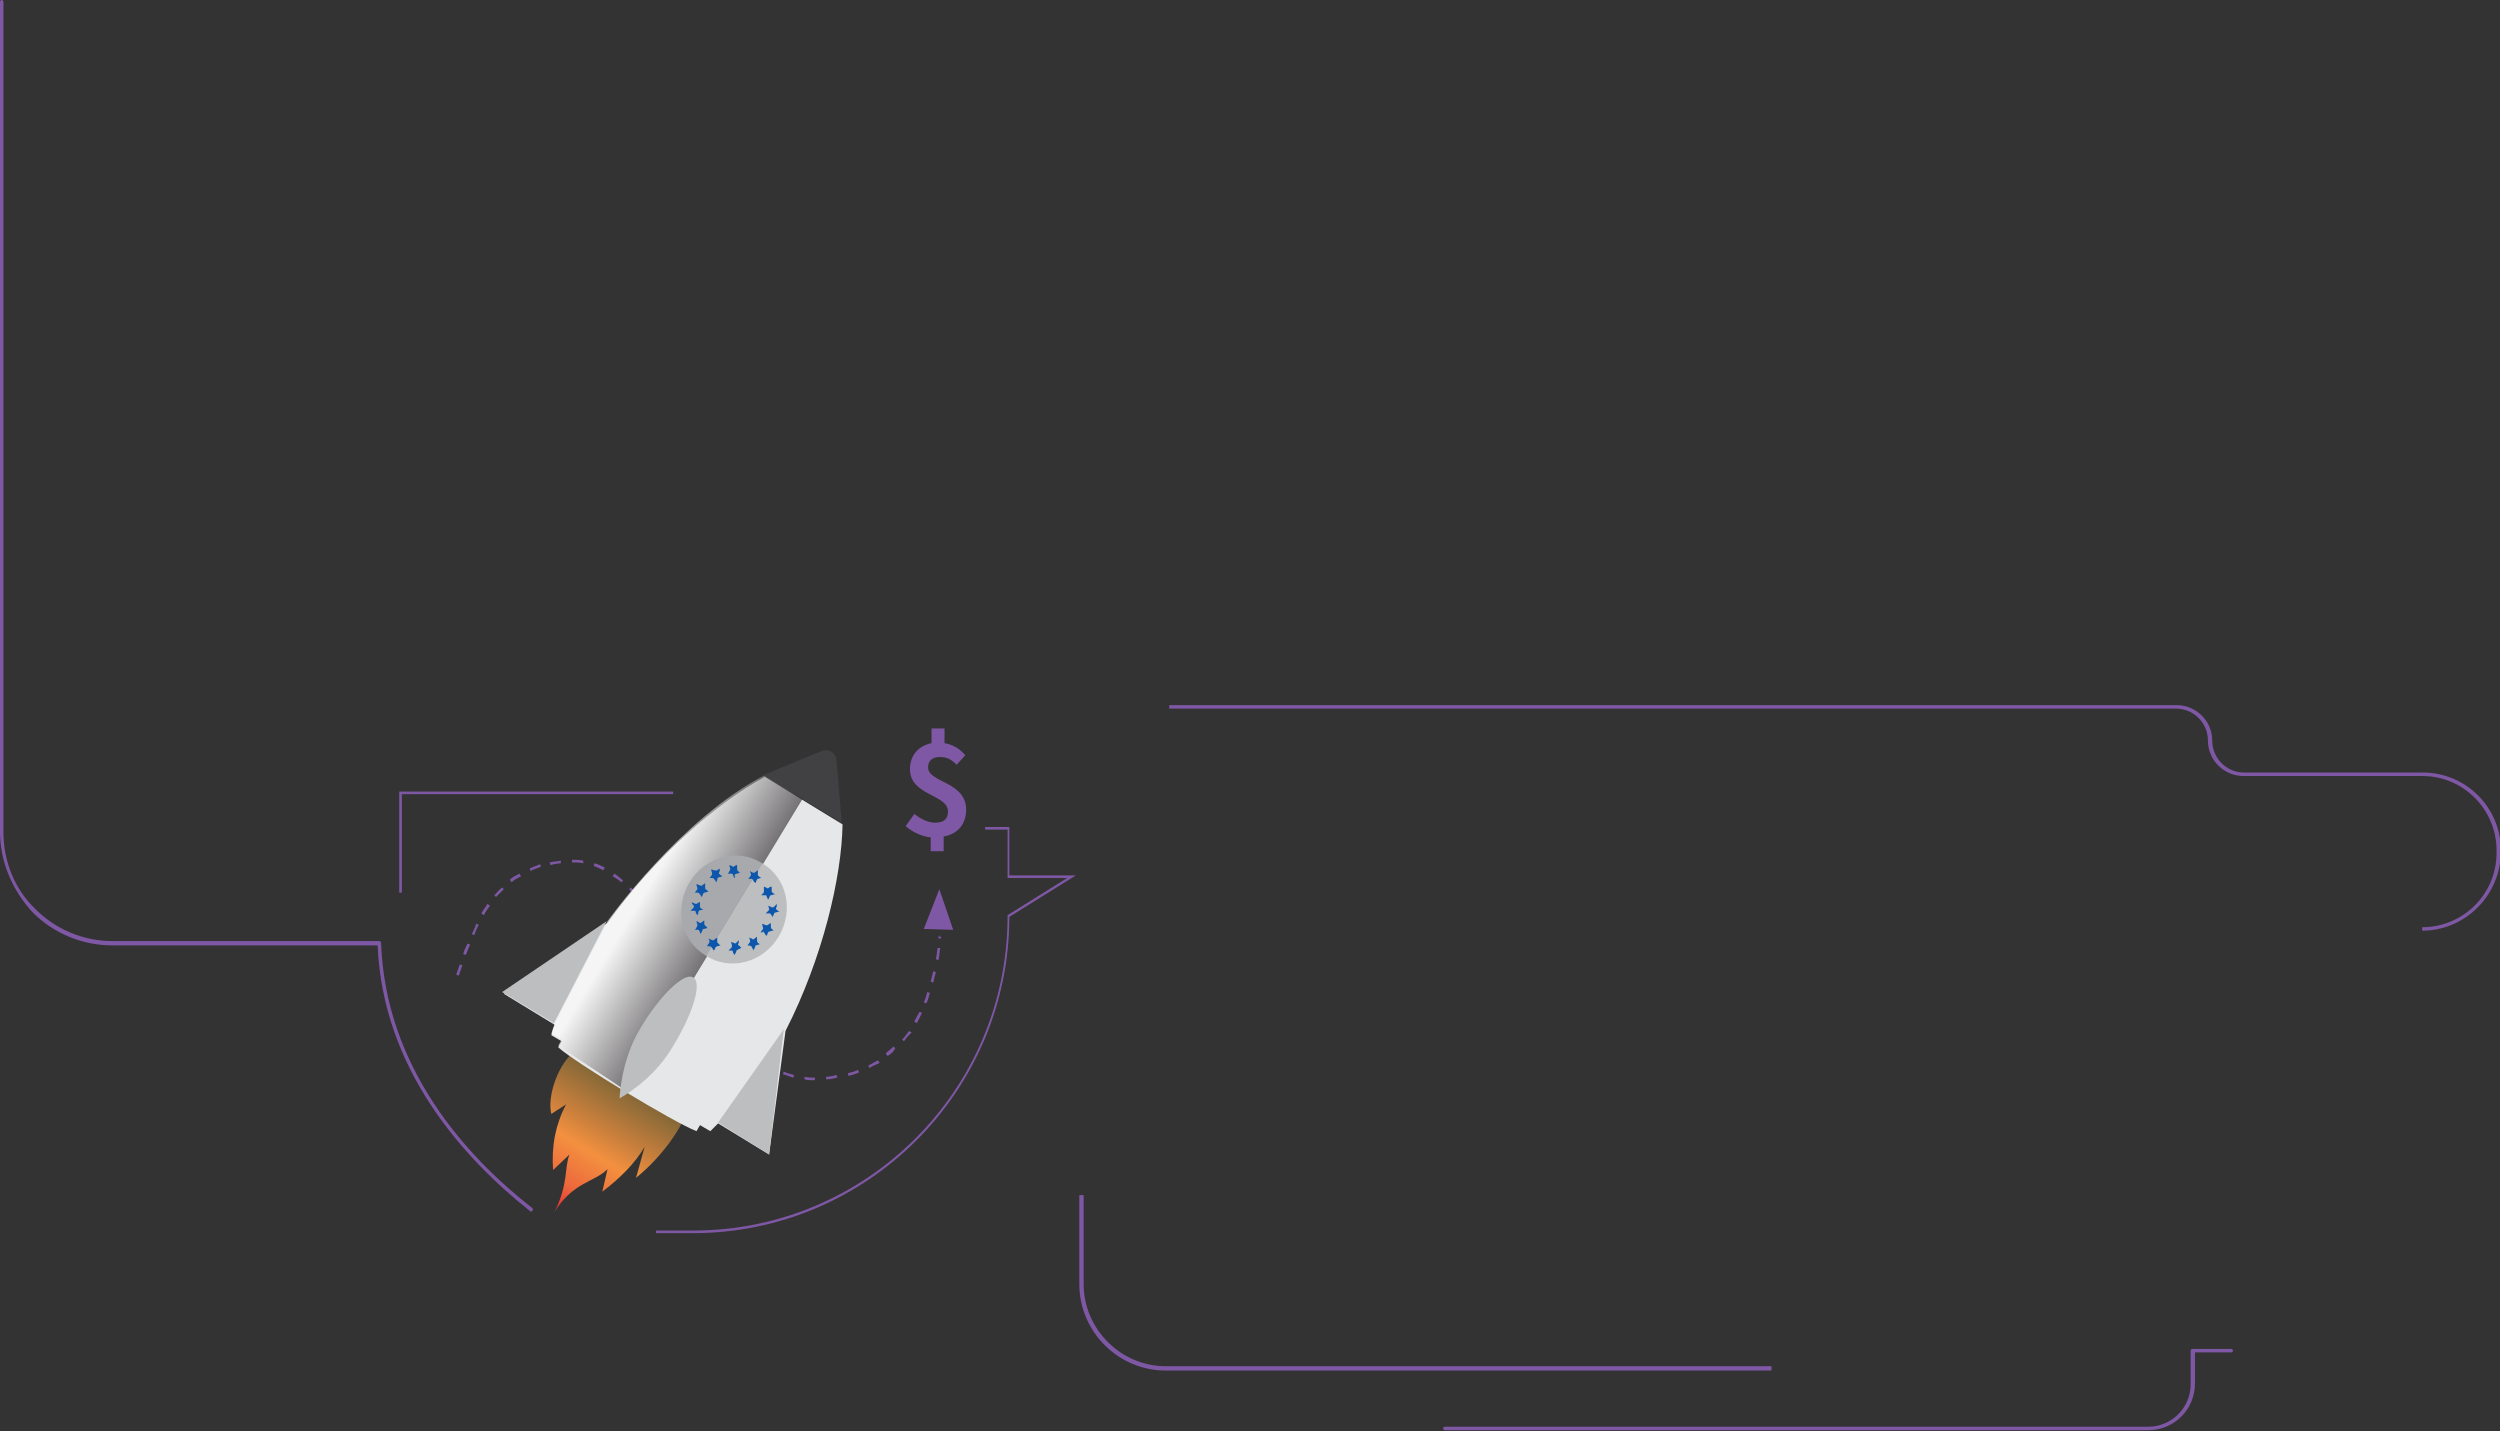 <?xml version="1.0" encoding="utf-8"?>
<!-- Generator: Adobe Illustrator 18.0.0, SVG Export Plug-In . SVG Version: 6.00 Build 0)  -->
<!DOCTYPE svg PUBLIC "-//W3C//DTD SVG 1.1//EN" "http://www.w3.org/Graphics/SVG/1.1/DTD/svg11.dtd">
<svg version="1.1" id="Layer_1" xmlns="http://www.w3.org/2000/svg" xmlns:xlink="http://www.w3.org/1999/xlink" x="0px" y="0px"
	 viewBox="0 0 289.3 165.6" enable-background="new 0 0 289.3 165.6" xml:space="preserve">
<rect x="0" y="0" width="289.3" height="165.6" fill="#333333" stroke="none"/>
<g>
	<path fill="#7F58A5" d="M94.1,125c-0.3,0-0.7,0-1-0.1l0-0.3c0.4,0.1,0.8,0.1,1.2,0.1l0,0.3C94.3,125,94.2,125,94.1,125z
		 M95.6,124.9l0-0.3c0.4,0,0.8-0.1,1.2-0.2l0.1,0.3C96.5,124.8,96.1,124.9,95.6,124.9z M91.8,124.7c-0.4-0.1-0.8-0.3-1.2-0.4
		l0.1-0.3c0.4,0.2,0.8,0.3,1.2,0.4L91.8,124.7z M98.2,124.5l-0.1-0.3c0.4-0.1,0.8-0.2,1.2-0.4l0.1,0.3
		C99,124.3,98.6,124.4,98.2,124.5z M89.5,123.6c-0.4-0.2-0.7-0.5-1.1-0.7l0.2-0.3c0.3,0.3,0.7,0.5,1,0.7L89.5,123.6z M100.6,123.6
		l-0.1-0.3c0.4-0.2,0.7-0.4,1.1-0.6l0.2,0.3C101.3,123.2,100.9,123.4,100.6,123.6z M102.7,122.2l-0.2-0.3c0.3-0.3,0.6-0.5,0.9-0.8
		l0.2,0.2C103.4,121.7,103.1,122,102.7,122.2z M87.4,122.1c-0.3-0.3-0.6-0.6-0.9-0.9l0.2-0.2c0.3,0.3,0.6,0.6,0.9,0.9L87.4,122.1z
		 M104.6,120.5l-0.2-0.2c0.3-0.3,0.5-0.6,0.8-1l0.3,0.2C105.1,119.8,104.9,120.1,104.6,120.5z M85.6,120.3c-0.3-0.3-0.6-0.6-0.8-1
		l0.2-0.2c0.3,0.3,0.6,0.7,0.8,1L85.6,120.3z M106.1,118.4l-0.3-0.2c0.2-0.4,0.4-0.7,0.6-1.1l0.3,0.1
		C106.5,117.6,106.3,118,106.1,118.4z M84,118.3c-0.3-0.3-0.5-0.7-0.8-1l0.3-0.2c0.3,0.3,0.5,0.7,0.8,1L84,118.3z M82.5,116.3
		c-0.2-0.3-0.5-0.7-0.7-1.1L82,115c0.2,0.4,0.5,0.7,0.7,1L82.5,116.3z M107.2,116.1l-0.3-0.1c0.2-0.4,0.3-0.8,0.4-1.2l0.3,0.1
		C107.5,115.3,107.4,115.7,107.2,116.1z M81,114.2c-0.2-0.4-0.5-0.7-0.7-1.1l0.3-0.2c0.2,0.4,0.5,0.7,0.7,1.1L81,114.2z M108,113.7
		l-0.3-0.1c0.1-0.4,0.2-0.8,0.3-1.2l0.3,0.1C108.2,112.8,108.1,113.2,108,113.7z M53.1,112.9l-0.3-0.1c0.1-0.4,0.3-0.8,0.4-1.2
		l0.3,0.1C53.4,112.1,53.2,112.5,53.1,112.9z M79.7,112L79,111l0.3-0.2l0.7,1.1L79.7,112z M108.6,111.1l-0.3-0.1
		c0.1-0.4,0.1-0.8,0.2-1.3l0.3,0C108.7,110.3,108.7,110.7,108.6,111.1z M53.9,110.5l-0.3-0.1c0.1-0.4,0.3-0.8,0.5-1.2l0.3,0.1
		C54.2,109.7,54.1,110.1,53.9,110.5z M78.3,109.9c-0.2-0.4-0.5-0.7-0.7-1.1l0.3-0.2c0.2,0.3,0.5,0.7,0.7,1.1L78.3,109.9z
		 M108.9,108.6l-0.3,0c0-0.1,0-0.2,0-0.2l0.1-0.2l0,0.2l0.2,0C108.9,108.4,108.9,108.5,108.9,108.6z M54.9,108.2l-0.3-0.1
		c0.2-0.4,0.4-0.8,0.5-1.2l0.3,0.1C55.2,107.4,55,107.8,54.9,108.2z M76.8,107.8c-0.2-0.3-0.5-0.7-0.7-1l0.3-0.2
		c0.2,0.3,0.5,0.7,0.7,1L76.8,107.8z M56,105.9l-0.3-0.2c0.2-0.4,0.5-0.7,0.7-1.1l0.3,0.2C56.4,105.2,56.2,105.5,56,105.9z
		 M75.3,105.7c-0.3-0.3-0.5-0.7-0.8-1l0.2-0.2c0.3,0.3,0.5,0.6,0.8,1L75.3,105.7z M57.4,103.8l-0.2-0.2c0.3-0.3,0.6-0.7,0.9-0.9
		l0.2,0.2C58,103.2,57.7,103.5,57.4,103.8z M73.7,103.8c-0.3-0.3-0.6-0.6-0.9-0.9l0.2-0.2c0.3,0.3,0.6,0.6,0.9,0.9L73.7,103.8z
		 M59.2,102.1l-0.2-0.3c0.3-0.3,0.7-0.5,1.1-0.7l0.2,0.3C59.9,101.6,59.5,101.8,59.2,102.1z M71.9,102.1c-0.3-0.3-0.7-0.5-1-0.7
		l0.2-0.3c0.3,0.2,0.7,0.5,1,0.8L71.9,102.1z M61.4,100.8l-0.1-0.3c0.4-0.2,0.8-0.3,1.2-0.5l0.1,0.3
		C62.1,100.5,61.7,100.6,61.4,100.8z M69.8,100.7c-0.4-0.2-0.8-0.4-1.1-0.5l0.1-0.3c0.4,0.1,0.8,0.3,1.2,0.5L69.8,100.7z
		 M63.7,100.1l-0.1-0.3c0.4-0.1,0.8-0.1,1.3-0.2l0,0.3C64.6,99.9,64.1,100,63.7,100.1z M67.5,99.9c-0.4-0.1-0.8-0.1-1.2-0.1h-0.1
		v-0.3h0.1c0.4,0,0.8,0,1.2,0.1L67.5,99.9z"/>
	<g>
		<path fill="#BCBEC0" d="M81,130.1c-1.4-0.6-2.8-1.3-4.2-2c-1.4-0.7-2.8-1.5-4.1-2.3c-1.3-0.8-2.7-1.7-3.9-2.6
			c-0.6-0.5-1.3-0.9-1.9-1.4c-0.6-0.5-1.2-1-1.9-1.4l1.9,1.3c0.6,0.4,1.3,0.9,2,1.3c1.3,0.9,2.6,1.7,4,2.5c1.3,0.8,2.7,1.6,4.1,2.4
			C78.2,128.6,79.6,129.3,81,130.1z"/>
		
			<linearGradient id="SVGID_1_" gradientUnits="userSpaceOnUse" x1="-1657.415" y1="520.486" x2="-1657.415" y2="541.741" gradientTransform="matrix(0.855 0.519 -0.519 0.855 1762.499 536.088)">
			<stop  offset="0" style="stop-color:#FFF33B;stop-opacity:0"/>
			<stop  offset="1.385293e-002" style="stop-color:#FEEF3B;stop-opacity:2.072120e-002"/>
			<stop  offset="0.138" style="stop-color:#FACD3D;stop-opacity:0.207"/>
			<stop  offset="0.265" style="stop-color:#F7B23E;stop-opacity:0.397"/>
			<stop  offset="0.395" style="stop-color:#F59F3E;stop-opacity:0.59"/>
			<stop  offset="0.527" style="stop-color:#F3943F;stop-opacity:0.789"/>
			<stop  offset="0.668" style="stop-color:#F3903F"/>
			<stop  offset="0.888" style="stop-color:#ED683C"/>
			<stop  offset="1" style="stop-color:#E93E3A"/>
		</linearGradient>
		<path fill="url(#SVGID_1_)" d="M66.8,121.4c-2.3,1.6-3.5,5.6-3,7.5l1.7-1.1c-1.2,2.3-1.7,4.8-1.5,7.6l1.9-1.8
			c-0.6,1.5-0.1,3.3-1.7,6.6c2.1-3.4,4.6-3.4,6.1-4.9l-0.6,2.6c2.1-1.6,3.8-3.3,4.9-5.2l-1,3.6c3.1-2.5,5.4-6,5.7-7.4l-1.8-8.9
			L66.8,121.4z"/>
		<path fill="#E6E7E8" d="M89,133.6l-5.9-3.6c-0.3,0.3-0.6,0.6-0.9,0.9l-1.2-0.7l-0.4,0.7c-2.6-1-14-7.9-16-9.7l0.4-0.7l-1.2-0.7
			c0.1-0.4,0.2-0.8,0.4-1.2l-5.9-3.6l12-8.2c5.4-7.6,12.8-14,18.2-16.9l9,5.5c-0.1,6.1-2.3,15.5-6.6,23.9L89,133.6z"/>
		
			<linearGradient id="SVGID_2_" gradientUnits="userSpaceOnUse" x1="-1667.096" y1="507.469" x2="-1656.828" y2="507.469" gradientTransform="matrix(0.855 0.519 -0.519 0.855 1762.499 536.088)">
			<stop  offset="0" style="stop-color:#FFFFFF"/>
			<stop  offset="1" style="stop-color:#231F20"/>
		</linearGradient>
		<path opacity="0.6" fill="url(#SVGID_2_)" d="M92.9,92.4l-20.5,33.8l-7.8-5.2l0.4-0.7l-1.2-0.7l0.4-1.2l6.1-11.8
			c0,0,8.5-11.9,18.2-16.9L92.9,92.4z"/>
		<path fill="#A7A9AC" d="M81.7,110.6c-2.9-1.7-3.7-5.5-1.9-8.5c1.8-3,5.6-4,8.4-2.2"/>
		<path fill="#BCBEC0" d="M88.2,99.9c2.9,1.7,3.7,5.5,1.9,8.5c-1.8,3-5.6,4-8.4,2.2"/>
		<polygon fill="#BCBEC0" points="70.2,106.6 64.1,118.4 58.1,114.8 		"/>
		<polygon fill="#BCBEC0" points="90.7,119.1 89,133.6 83.1,129.9 		"/>
		<path fill="#414042" d="M88.3,89.7l6.8-2.8c0.8-0.3,1.6,0.2,1.7,1l0.6,7.3L88.3,89.7z"/>
		<g id="yq35wh_4_">
			<g>
				<path fill="#0C56AB" d="M82.1,101.6c0.1-0.1,0.2-0.2,0.3-0.4c0,0,0-0.1,0-0.1c0-0.2-0.1-0.3-0.1-0.5c0,0,0,0,0,0
					c0.1,0,0.2,0.1,0.3,0.1c0,0,0.1,0,0.1,0c0.1,0.1,0.2,0,0.3,0c0.1-0.1,0.2-0.1,0.3-0.2c0,0.2,0,0.3-0.1,0.5c0,0,0,0.1,0,0.1
					c0.1,0.1,0.2,0.2,0.4,0.3c-0.1,0-0.2,0.1-0.3,0.1c-0.2,0-0.3,0.1-0.3,0.3c0,0.1-0.1,0.2-0.1,0.3c-0.1-0.1-0.1-0.2-0.2-0.3
					c-0.1-0.1-0.1-0.2-0.3-0.2C82.3,101.6,82.2,101.6,82.1,101.6z"/>
				<path fill="#0C56AB" d="M85.5,108.8c0,0.2,0,0.3-0.1,0.5c0,0.1,0,0.1,0.1,0.1c0.1,0.1,0.2,0.2,0.3,0.3c0,0,0,0,0,0
					c-0.1,0-0.1,0-0.2,0.1c-0.1,0-0.1,0-0.2,0.1c-0.1,0-0.2,0.1-0.2,0.2c0,0.1-0.1,0.2-0.2,0.4c-0.1-0.1-0.2-0.3-0.2-0.4
					c0-0.1-0.1-0.1-0.1-0.1c-0.1,0-0.3,0-0.4,0c0.1-0.1,0.2-0.2,0.3-0.3c0.1-0.1,0.1-0.1,0.1-0.3c0-0.1-0.1-0.3-0.1-0.4c0,0,0,0,0,0
					c0.1,0,0.2,0.1,0.3,0.1c0.1,0.1,0.2,0.1,0.3,0C85.3,109,85.4,108.9,85.5,108.8z"/>
				<path fill="#0C56AB" d="M89.9,104.6c0,0.2,0,0.3-0.1,0.5c0,0,0,0.1,0,0.1c0.1,0.1,0.2,0.2,0.4,0.3c0,0-0.1,0-0.1,0
					c-0.1,0-0.3,0.1-0.4,0.1c0,0-0.1,0-0.1,0.1c-0.1,0.1-0.1,0.3-0.2,0.4c0,0,0,0,0,0c-0.1-0.1-0.1-0.2-0.2-0.3c0,0-0.1-0.1-0.1-0.1
					c-0.2,0-0.3,0-0.5,0c0.1-0.1,0.2-0.2,0.3-0.3c0.1-0.1,0.1-0.1,0.1-0.2c0-0.1-0.1-0.3-0.1-0.4c0.1,0.1,0.3,0.1,0.4,0.2
					c0.1,0,0.1,0,0.2,0C89.7,104.8,89.8,104.7,89.9,104.6z"/>
				<path fill="#0C56AB" d="M81.9,107.4c-0.2,0-0.3,0.1-0.5,0.1c0,0-0.1,0-0.1,0.1c0,0.1-0.1,0.3-0.2,0.4c0,0,0,0,0,0.1
					c-0.1-0.1-0.1-0.3-0.2-0.4c0-0.1-0.1-0.1-0.1-0.1c-0.1,0-0.3,0-0.4,0c0.1-0.1,0.2-0.2,0.2-0.3c0.1-0.1,0.1-0.2,0.1-0.3
					c0-0.1-0.1-0.2-0.1-0.4c0.1,0,0.2,0.1,0.2,0.1c0.1,0,0.1,0.1,0.2,0.1c0,0,0.1,0,0.1,0c0.1-0.1,0.3-0.2,0.4-0.3
					c0,0.1,0,0.3,0,0.4c0,0.1,0,0.1,0.1,0.2C81.7,107.2,81.8,107.3,81.9,107.4C81.9,107.4,81.9,107.4,81.9,107.4z"/>
				<path fill="#0C56AB" d="M80.4,103.3c0.1-0.1,0.2-0.3,0.3-0.4c0,0,0-0.1,0-0.1c0-0.1-0.1-0.3-0.1-0.4c0,0,0,0,0-0.1
					c0.2,0.1,0.3,0.1,0.5,0.2c0,0,0.1,0,0.1,0c0.1-0.1,0.3-0.2,0.4-0.3c0,0.1,0,0.1,0,0.2c0,0,0,0.1,0,0.1c0,0.1,0,0.2,0,0.3
					c0,0.1,0.1,0.1,0.2,0.2c0.1,0.1,0.1,0.1,0.2,0.2c0,0,0,0-0.1,0c-0.1,0-0.3,0.1-0.4,0.1c0,0-0.1,0-0.1,0.1
					c-0.1,0.1-0.1,0.3-0.2,0.4c-0.1-0.1-0.1-0.2-0.2-0.3c-0.1-0.1-0.1-0.2-0.3-0.2C80.7,103.3,80.5,103.3,80.4,103.3z"/>
				<path fill="#0C56AB" d="M88,107.9c0.1-0.1,0.2-0.3,0.3-0.4c0,0,0-0.1,0-0.1c0-0.1-0.1-0.3-0.1-0.5c0.1,0,0.2,0.1,0.3,0.1
					c0.1,0.1,0.3,0.1,0.4,0c0.1-0.1,0.2-0.1,0.3-0.2c0,0,0,0,0,0c0,0.1,0,0.2,0,0.3c0,0.2,0,0.3,0.1,0.4c0.1,0.1,0.2,0.1,0.2,0.2
					c0,0,0,0-0.1,0c-0.1,0-0.3,0.1-0.4,0.1c0,0-0.1,0-0.1,0.1c-0.1,0.1-0.1,0.3-0.2,0.4c0,0,0,0,0,0c0,0-0.1-0.1-0.1-0.1
					c-0.1-0.1-0.1-0.2-0.2-0.3c0,0,0-0.1-0.1-0.1C88.3,107.9,88.2,107.9,88,107.9z"/>
				<path fill="#0C56AB" d="M88.4,102.6c0.2,0.1,0.3,0.1,0.4,0.2c0,0,0.1,0,0.1,0c0.1-0.1,0.2-0.2,0.4-0.2c0,0.2,0,0.3,0,0.5
					c0,0,0,0.1,0,0.1c0.1,0.1,0.2,0.2,0.4,0.3c0,0,0,0-0.1,0c-0.1,0-0.3,0.1-0.4,0.1c0,0-0.1,0-0.1,0.1c-0.1,0.1-0.1,0.3-0.2,0.4
					c0,0,0,0,0,0c-0.1-0.1-0.1-0.2-0.2-0.4c0,0,0-0.1-0.1-0.1c-0.1,0-0.3,0-0.4,0c0,0,0,0-0.1,0c0.1-0.1,0.1-0.2,0.2-0.2
					c0,0,0,0,0,0c0.1-0.1,0.1-0.2,0.1-0.3C88.4,102.8,88.4,102.7,88.4,102.6z"/>
				<path fill="#0C56AB" d="M85,101.6c-0.1-0.1-0.1-0.2-0.2-0.4c0-0.1-0.1-0.1-0.2-0.1c-0.1,0-0.3,0-0.4,0c0.1-0.1,0.2-0.2,0.2-0.3
					c0.1-0.1,0.1-0.2,0.1-0.3c0-0.1-0.1-0.2-0.1-0.4c0.2,0.1,0.3,0.1,0.4,0.2c0,0,0.1,0,0.1,0c0.1-0.1,0.3-0.2,0.4-0.2
					c0,0.1,0,0.2,0,0.3c0,0.2,0,0.3,0.1,0.4c0.1,0.1,0.2,0.1,0.2,0.2c-0.1,0-0.2,0.1-0.3,0.1c-0.2,0-0.3,0.1-0.3,0.3
					C85.1,101.4,85.1,101.5,85,101.6z"/>
				<path fill="#0C56AB" d="M80,104.4c0.2,0.1,0.3,0.1,0.5,0.2c0,0,0.1,0,0.1,0c0.1-0.1,0.2-0.1,0.3-0.2c0,0,0,0,0.1,0
					c0,0.2,0,0.3,0,0.5c0,0,0,0.1,0,0.1c0.1,0.1,0.2,0.2,0.4,0.3c-0.1,0-0.1,0-0.2,0c0,0,0,0,0,0c-0.1,0-0.2,0-0.3,0.1
					c-0.1,0.1-0.1,0.2-0.1,0.3c0,0.1,0,0.1-0.1,0.2c-0.1-0.1-0.2-0.3-0.2-0.4c0,0,0-0.1-0.1-0.1c-0.1,0-0.3,0-0.4,0c0,0,0,0-0.1,0
					c0.1-0.1,0.2-0.2,0.3-0.3c0.1-0.1,0.1-0.2,0.1-0.3C80.1,104.7,80.1,104.5,80,104.4z"/>
				<path fill="#0C56AB" d="M86.5,109.4c0.1-0.1,0.2-0.3,0.3-0.4c0,0,0-0.1,0-0.1c0-0.2-0.1-0.3-0.1-0.4c0,0,0,0,0,0
					c0.1,0,0.2,0.1,0.2,0.1c0.1,0,0.1,0,0.2,0.1c0,0,0.1,0,0.1,0c0.1-0.1,0.3-0.2,0.4-0.3c0,0.1,0,0.2,0,0.3c0,0.2,0,0.3,0.1,0.4
					c0.1,0.1,0.2,0.1,0.2,0.2c0,0,0,0,0,0c0,0-0.1,0-0.1,0c-0.1,0-0.2,0.1-0.3,0.1c-0.1,0-0.1,0-0.1,0.1c0,0.1-0.1,0.3-0.2,0.4
					c0,0,0,0,0,0.1c-0.1-0.1-0.1-0.3-0.2-0.4c0-0.1-0.1-0.1-0.1-0.1C86.8,109.4,86.6,109.4,86.5,109.4z"/>
				<path fill="#0C56AB" d="M83.4,109.4c-0.1,0-0.3,0.1-0.4,0.1c-0.1,0-0.1,0.1-0.2,0.1c0,0.1-0.1,0.3-0.2,0.4
					c-0.1-0.1-0.1-0.2-0.2-0.3c-0.1-0.1-0.1-0.2-0.3-0.2c-0.1,0-0.2,0-0.3,0c0.1-0.1,0.1-0.2,0.2-0.3c0.1-0.1,0.1-0.2,0.1-0.3
					c0-0.1-0.1-0.2-0.1-0.3c0,0,0,0,0,0c0.1,0.1,0.3,0.1,0.4,0.2c0.1,0,0.1,0,0.2,0c0.1-0.1,0.2-0.2,0.4-0.3c0,0,0,0,0,0.1
					c0,0.1,0,0.3,0,0.4c0,0.1,0,0.1,0.1,0.1C83.1,109.2,83.2,109.3,83.4,109.4z"/>
				<path fill="#0C56AB" d="M86.6,101.7c0.1-0.1,0.2-0.3,0.3-0.4c0,0,0-0.1,0-0.1c0-0.1-0.1-0.3-0.1-0.4c0,0,0,0,0,0
					c0,0,0.1,0,0.1,0.1c0.1,0,0.2,0.1,0.3,0.1c0,0,0.1,0,0.1,0c0.1-0.1,0.3-0.2,0.4-0.3c0,0,0,0,0,0.1c0,0.1,0,0.3,0,0.4
					c0,0,0,0.1,0,0.1c0.1,0.1,0.2,0.2,0.4,0.3c-0.2,0-0.3,0.1-0.4,0.1c0,0-0.1,0-0.1,0.1c-0.1,0.1-0.1,0.3-0.2,0.4
					c0,0,0-0.1-0.1-0.1c-0.1-0.1-0.1-0.2-0.2-0.3c0,0,0-0.1-0.1-0.1C86.9,101.7,86.7,101.7,86.6,101.7z"/>
			</g>
		</g>
		<path fill="#BCBEC0" d="M77.8,121.2c-2.3,3.9-6.1,5.9-6.1,5.9s0.1-4.3,2.4-8.1c2.3-3.9,5.1-6.5,6.1-5.9
			C81.3,113.7,80.2,117.3,77.8,121.2z"/>
	</g>
	<g>
		<path fill="#7F58A5" d="M110.7,88.5c-0.6-0.6-1.1-0.9-1.9-0.9c-0.9,0-1.4,0.4-1.4,1.2c0,1.8,4.4,1.6,4.4,4.9
			c0,1.6-0.9,2.8-2.6,3.1l0,1.7l-1.5,0l0-1.6c-1-0.1-2.1-0.6-2.9-1.3l1-1.4c0.8,0.6,1.6,1,2.4,1c1,0,1.5-0.4,1.5-1.3
			c0-2-4.4-1.8-4.4-4.9c0-1.6,1-2.7,2.5-3l0-1.7l1.5,0l0,1.7c1.1,0.2,1.8,0.7,2.4,1.4L110.7,88.5z"/>
	</g>
	<polygon fill="#7F58A5" points="106.9,107.5 108.7,102.9 110.3,107.6 	"/>
	<path fill="#7F58A5" d="M61.5,140.2c0,0-0.1,0-0.1,0c-7.7-6.1-17.1-16.4-17.7-30.8H13c-3.5,0-6.8-1.4-9.2-3.8
		C1.4,103,0,99.7,0,96.2L0,0.2C0,0.1,0.1,0,0.2,0l0,0c0.1,0,0.2,0.1,0.2,0.2l0,96.1c0,3.4,1.3,6.6,3.7,8.9c2.4,2.4,5.6,3.7,8.9,3.7
		h30.9c0.1,0,0.2,0.1,0.2,0.2c0.5,14.4,9.8,24.7,17.5,30.7c0.1,0.1,0.1,0.2,0,0.3C61.6,140.1,61.6,140.2,61.5,140.2z"/>
	<polygon fill="#7F58A5" points="46.5,103.3 46.2,103.3 46.2,91.6 77.9,91.6 77.9,91.9 46.5,91.9 	"/>
	<path fill="#7F58A5" d="M80.2,142.7h-4.3v-0.3h4.3c20.1,0,36.4-16.3,36.4-36.4v-0.1l6.9-4.3h-6.9v-5.6H114v-0.3h2.8v5.6h7.7
		l-7.7,4.8C116.8,126.2,100.4,142.7,80.2,142.7z"/>
	<path fill="#7F58A5" d="M280.3,107.7v-0.4c4.7,0,8.6-3.8,8.6-8.6v-0.3c0-4.7-3.8-8.6-8.6-8.6h-20.7c-2.2,0-4.1-1.8-4.1-4.1
		c0-2-1.6-3.7-3.7-3.7H135.3v-0.4h116.6c2.2,0,4.1,1.8,4.1,4.1c0,2,1.6,3.7,3.7,3.7h20.7c4.9,0,9,4,9,9v0.3
		C289.3,103.7,285.2,107.7,280.3,107.7z"/>
	<path fill="#7F58A5" d="M205,158.6h-70.1c-5.5,0-10-4.5-10-10v-10.3h0.5v10.3c0,5.2,4.3,9.5,9.5,9.5H205V158.6z"/>
	<path fill="#7F58A5" d="M253.7,156.1h4.5c0.1,0,0.2,0.1,0.2,0.2c0,0.1-0.1,0.2-0.2,0.2H254v3.6c0,3-2.4,5.4-5.4,5.4h-81.4
		c-0.1,0-0.2-0.1-0.2-0.2s0.1-0.2,0.2-0.2h81.4c2.7,0,4.9-2.2,4.9-4.9v-3.9C253.5,156.2,253.6,156.1,253.7,156.1z"/>
</g>
<g>
</g>
<g>
</g>
<g>
</g>
<g>
</g>
<g>
</g>
<g>
</g>
<g>
</g>
<g>
</g>
<g>
</g>
<g>
</g>
<g>
</g>
<g>
</g>
<g>
</g>
<g>
</g>
<g>
</g>
</svg>
